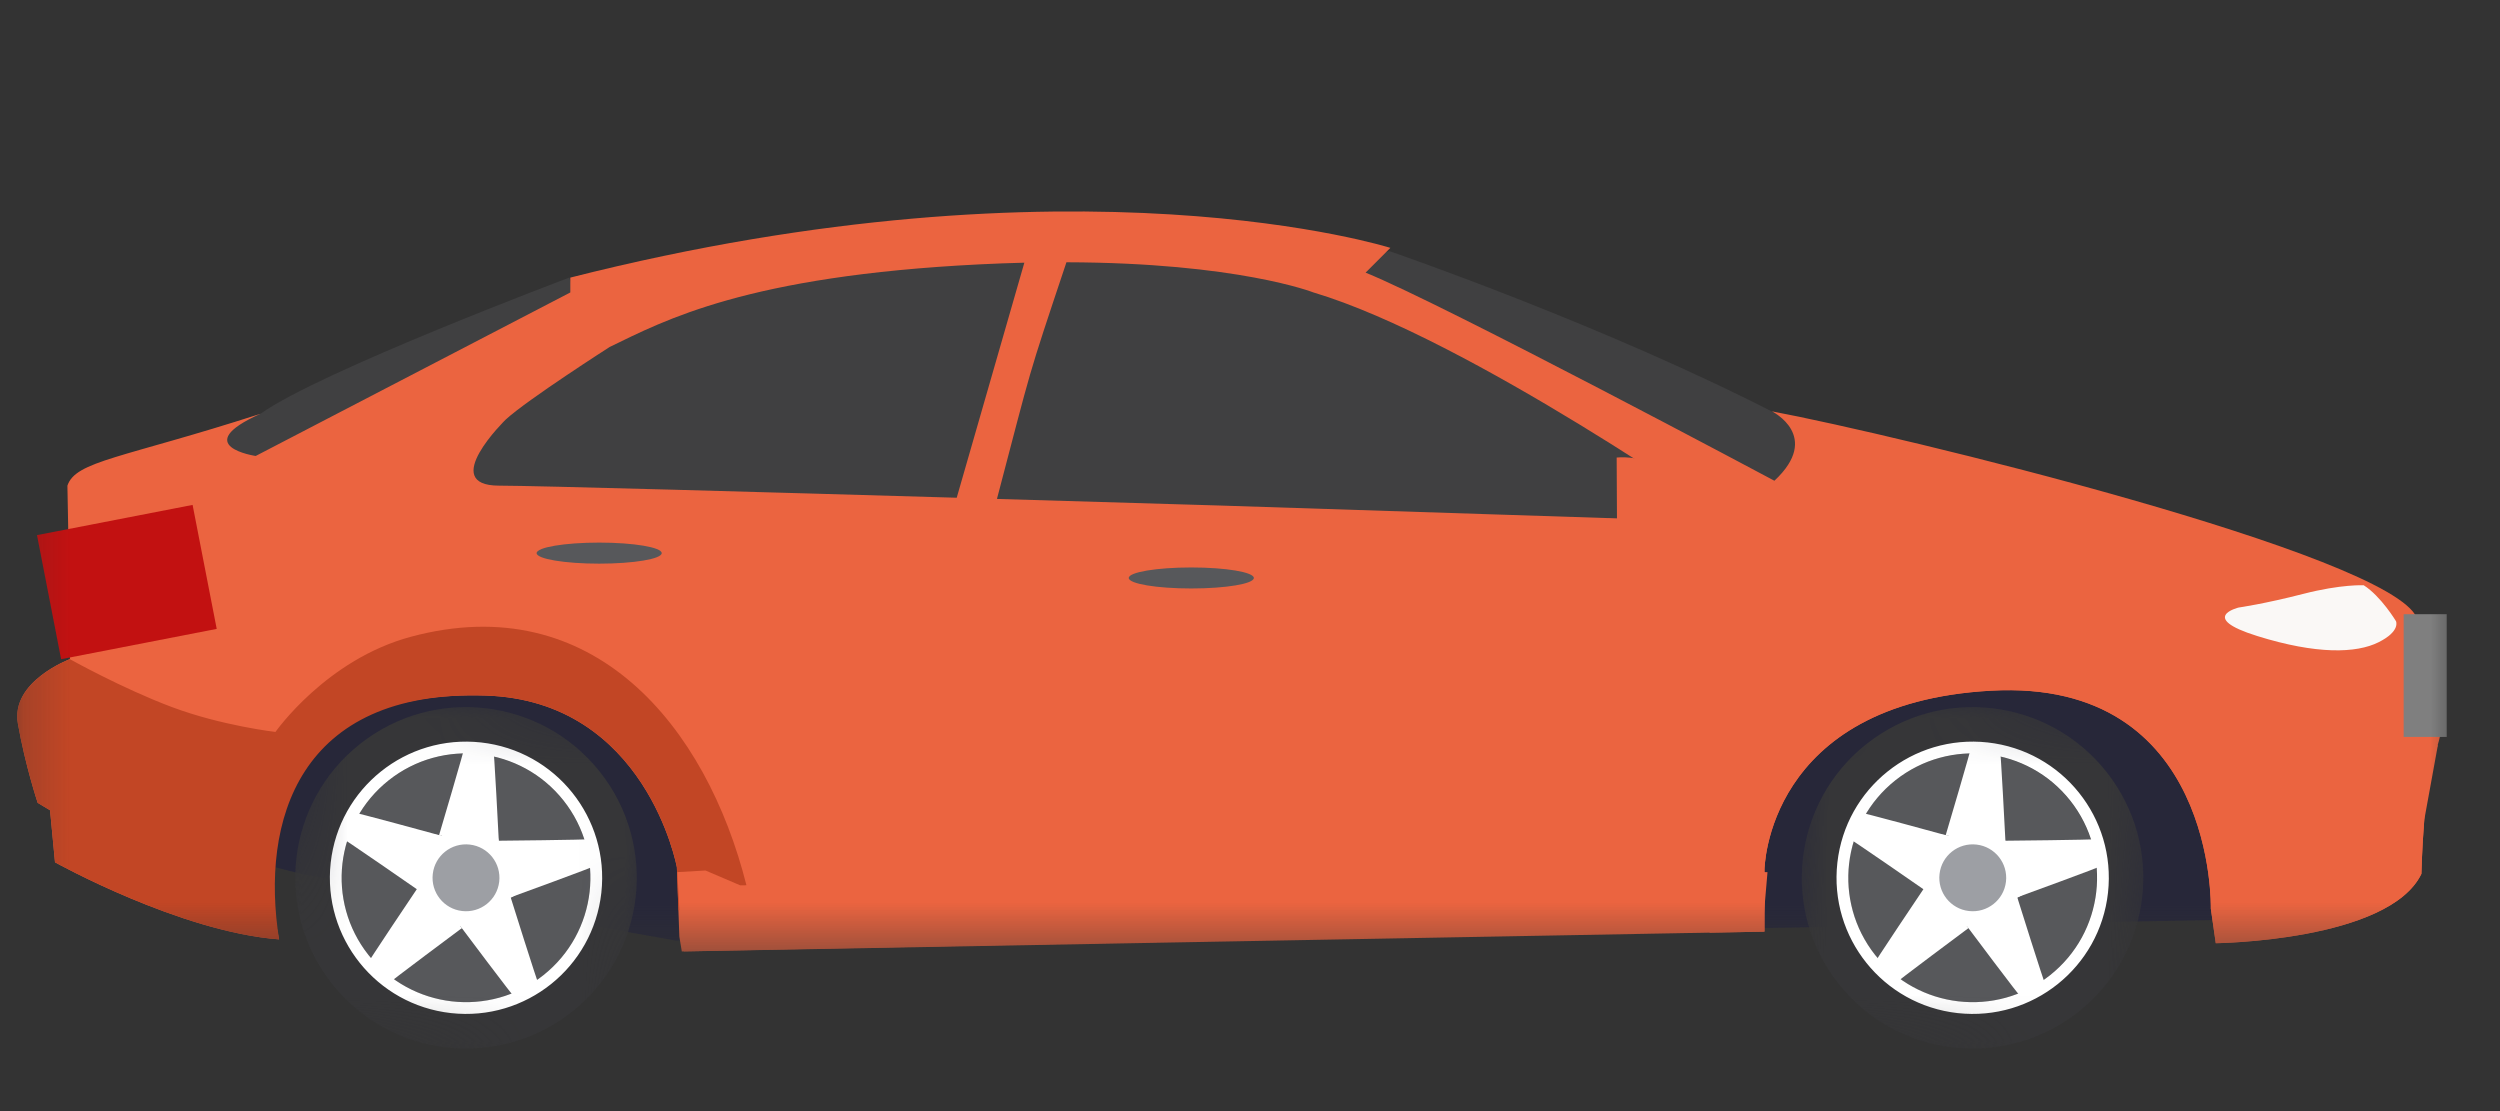 <svg fill="none" height="24" viewBox="0 0 54 24" width="54" xmlns="http://www.w3.org/2000/svg">
    <rect x="0" y="0" width="54" height="24" fill="#333333" stroke="none"/>
    <mask style="mask-type:luminance" height="21" id="mask0_499_680" maskUnits="userSpaceOnUse" width="54"
        x="0" y="0">
        <path d="M0.189 0H53.19V20.611H0.189V0Z" fill="white" />
    </mask>
    <g mask="url(#mask0_499_680)">
        <path
            d="M46.348 12.328L49.987 15.195L49.559 18.131L47.995 19.87L38.286 20.043L14.597 20.317L6.534 18.883L5.464 18.61L7.604 13.352L14.525 11.508L46.348 12.328Z"
            fill="#272739" />
        <path
            d="M30.01 5.424C30.019 5.427 34.701 7.034 38.479 8.995C38.479 8.995 39.713 9.937 39.392 10.614L38.215 11.471L28.368 6.316L29.261 5.655L30.01 5.424Z"
            fill="#404041" />
        <path
            d="M12.296 5.996C12.296 5.996 6.892 8.029 5.625 8.939L4.394 9.332L4.18 10.045L5.268 10.83L12.511 6.692L12.296 5.996Z"
            fill="#404041" />
        <path
            d="M52.615 16.217C53.004 15.085 52.592 14.26 52.202 13.343C51.619 11.969 40.933 9.383 38.273 8.885C38.273 8.885 39.36 9.42 38.327 10.384C38.327 10.384 31.209 6.584 29.497 5.889L30.032 5.354C30.032 5.354 23.289 3.213 12.319 5.996V6.317L5.523 9.849C5.523 9.849 4.072 9.635 5.624 8.939C2.638 9.9 1.633 9.955 1.456 10.491L1.51 13.381V14.237C1.51 14.237 0.225 14.718 0.386 15.628C0.546 16.538 0.814 17.341 0.814 17.341L1.081 17.501L1.188 18.625C1.188 18.625 3.887 20.129 6.028 20.29C5.447 17.579 6.442 14.898 10.483 15.023C13.962 15.13 14.62 18.732 14.62 18.732L14.674 20.231L14.727 20.552L38.113 20.123V19.107V18.786C38.113 18.786 38.139 15.186 43.009 14.918C47.879 14.651 47.753 19.624 47.753 19.624L47.86 20.373C47.86 20.373 51.602 20.327 52.302 18.875C52.302 18.875 52.347 16.859 52.615 16.217Z"
            fill="#EB6440" />
        <path
            d="M36.929 20.146L38.113 20.124V19.108V18.787C38.113 18.787 38.14 15.187 43.009 14.919C47.879 14.651 47.754 19.625 47.754 19.625L47.861 20.374C47.861 20.374 51.603 20.328 52.303 18.875C52.303 18.875 52.315 18.316 52.366 17.693L49.179 18.154C49.179 18.154 48.682 16.659 47.162 15.251C44.266 12.568 39.562 13.291 37.412 16.816C36.853 17.733 36.607 19.41 36.607 19.41C36.607 19.41 36.715 19.703 36.929 20.146Z"
            fill="#EB6440" />
        <path
            d="M1.51 14.238C1.51 14.238 0.225 14.719 0.386 15.629C0.546 16.539 0.814 17.342 0.814 17.342L1.081 17.502L1.188 18.626C1.188 18.626 3.887 20.13 6.028 20.291C5.626 17.737 6.442 14.899 10.483 15.024C13.962 15.131 14.621 18.733 14.621 18.733L14.654 19.667C15.556 19.35 16.124 19.125 16.124 19.125C15.258 15.682 12.811 12.697 8.879 13.753C7.045 14.244 5.95 15.81 5.95 15.81C5.95 15.81 4.787 15.675 3.714 15.273C2.64 14.87 1.51 14.238 1.51 14.238Z"
            fill="#C24625" />
        <path
            d="M38.178 18.839L38.071 20.087L14.775 20.55L14.703 20.23L14.632 18.838L15.239 18.803L15.988 19.123L36.822 19.088L37.036 18.803L38.178 18.839Z"
            fill="#EB6440" />
        <path
            d="M52.661 16.08L52.367 17.693C52.367 17.693 49.501 18.296 49.18 18.154L49.412 16.764C49.412 16.764 52.304 16.579 52.661 16.08Z"
            fill="#EB6440" />
        <path
            d="M51.753 13.417C51.753 13.417 51.432 12.882 51.057 12.642C51.057 12.642 50.575 12.615 49.746 12.829C48.916 13.043 48.354 13.123 48.354 13.123C48.354 13.123 47.472 13.337 48.756 13.738C50.04 14.139 50.897 14.113 51.378 13.872C51.859 13.631 51.753 13.417 51.753 13.417Z"
            fill="#FAF8F6" />
        <path
            d="M37.358 11.276L26.335 10.919C26.335 10.919 24.214 10.855 21.534 10.777C22.309 7.832 22.163 8.274 23.035 5.665C26.736 5.675 28.368 6.316 28.368 6.316C31.722 7.315 37.358 11.276 37.358 11.276ZM21.162 5.71C16.131 5.96 14.348 6.923 13.17 7.494C13.17 7.494 11.387 8.635 10.923 9.063C10.923 9.063 9.46 10.49 10.78 10.49C11.537 10.49 16.535 10.631 20.665 10.751L22.126 5.674C21.817 5.682 21.496 5.693 21.162 5.71Z"
            fill="#404041" />
        <path
            d="M24.381 12.484C24.381 12.61 24.985 12.711 25.732 12.711C26.478 12.711 27.083 12.61 27.083 12.484C27.083 12.359 26.478 12.257 25.732 12.257C24.985 12.257 24.381 12.359 24.381 12.484Z"
            fill="#57585B" />
        <path
            d="M11.591 11.948C11.591 12.073 12.196 12.175 12.942 12.175C13.688 12.175 14.293 12.073 14.293 11.948C14.293 11.822 13.688 11.72 12.942 11.72C12.196 11.72 11.591 11.822 11.591 11.948Z"
            fill="#57585B" />
        <path
            d="M1.476 11.482C1.208 12.16 1.522 13.416 1.522 13.416C1.843 13.487 3.164 13.664 3.538 13.414C4.088 13.048 4.272 11.842 3.577 11.645C3.053 11.498 2.128 11.48 1.702 11.48C1.562 11.48 1.476 11.482 1.476 11.482ZM0.799 11.559L1.32 14.238L4.681 13.584L4.16 10.906L0.799 11.559Z"
            fill="#C21111" />
        <path
            d="M34.929 11.697C35.406 11.831 37.349 11.706 37.462 11.297C37.579 10.869 35.892 9.791 34.92 9.883L34.929 11.697Z"
            fill="#EB6440" />
        <path
            d="M51.936 13.752C51.919 14.415 52.075 15.91 52.313 15.914C52.551 15.918 52.737 15.777 52.742 15.709C52.849 14.049 52.178 13.298 52.178 13.298C52.178 13.298 52.145 13.267 52.102 13.267C52.035 13.267 51.947 13.345 51.936 13.752ZM51.919 13.267V15.918H52.849V13.267H51.919Z"
            fill="#7F7F7F" />
    </g>
    <mask style="mask-type:luminance" height="10" id="mask1_499_680" maskUnits="userSpaceOnUse" width="10"
        x="5" y="14">
        <path d="M6.644 14.684L14.345 15.536L13.492 23.238L5.791 22.385L6.644 14.684Z"
            fill="white" />
    </mask>
    <g mask="url(#mask1_499_680)">
        <path
            d="M10.364 16.193C8.827 16.015 7.436 17.117 7.258 18.655C7.08 20.193 8.182 21.583 9.72 21.761C11.257 21.939 12.648 20.837 12.826 19.299C13.004 17.762 11.902 16.371 10.364 16.193Z"
            fill="#57585B" />
        <path
            d="M10.37 16.21L9.545 18.047L7.543 17.821L9.035 19.174L8.202 21.008L9.95 20.007L11.437 21.366L11.025 19.395L12.776 18.401L10.774 18.183L10.37 16.21Z"
            fill="white" />
        <path
            d="M12.357 21.852C13.953 20.587 14.222 18.267 12.957 16.671C11.691 15.074 9.371 14.806 7.775 16.071C6.178 17.336 5.91 19.656 7.175 21.253C8.44 22.849 10.76 23.117 12.357 21.852ZM8.397 16.856C9.56 15.934 11.25 16.13 12.171 17.293C13.093 18.456 12.897 20.145 11.735 21.067C10.572 21.989 8.882 21.793 7.96 20.63C7.039 19.467 7.234 17.777 8.397 16.856Z"
            fill="#363638" />
        <path
            d="M10.148 18.243C10.545 18.289 10.829 18.647 10.783 19.044C10.737 19.44 10.379 19.724 9.982 19.678C9.586 19.633 9.302 19.274 9.348 18.878C9.393 18.481 9.752 18.197 10.148 18.243Z"
            fill="#9D9FA4" />
        <path
            d="M12.172 17.291C13.093 18.454 12.898 20.144 11.735 21.066C10.572 21.987 8.882 21.792 7.96 20.629C7.039 19.466 7.234 17.776 8.397 16.854C9.56 15.933 11.25 16.128 12.172 17.291ZM12.989 19.283C13.167 17.669 12.004 16.216 10.39 16.037C8.775 15.859 7.322 17.022 7.143 18.636C6.965 20.251 8.128 21.704 9.743 21.883C11.357 22.061 12.81 20.898 12.989 19.283Z"
            fill="white" />
        <path
            d="M10.653 16.156C10.668 16.082 10.775 18.182 10.775 18.182L9.484 18.039C9.484 18.039 10.048 16.139 10.047 16.079C10.047 16.019 10.653 16.156 10.653 16.156Z"
            fill="white" />
        <path
            d="M12.832 18.707C12.905 18.7 10.989 19.397 10.989 19.397L10.754 18.16C10.754 18.16 12.676 18.142 12.731 18.125C12.786 18.107 12.832 18.707 12.832 18.707Z"
            fill="white" />
        <path
            d="M11.11 21.531C11.137 21.599 9.916 19.968 9.916 19.968L11.031 19.385C11.031 19.385 11.605 21.218 11.638 21.266C11.67 21.314 11.11 21.531 11.11 21.531Z"
            fill="white" />
        <path
            d="M7.92 20.85C7.863 20.9 9.034 19.16 9.034 19.16L9.979 20.045C9.979 20.045 8.393 21.225 8.357 21.273C8.322 21.321 7.92 20.85 7.92 20.85Z"
            fill="white" />
        <path
            d="M7.623 17.548C7.558 17.511 9.555 18.058 9.555 18.058L9.024 19.221C9.024 19.221 7.421 18.108 7.365 18.09C7.309 18.072 7.623 17.548 7.623 17.548Z"
            fill="white" />
    </g>
    <mask style="mask-type:luminance" height="10" id="mask2_499_680" maskUnits="userSpaceOnUse" width="9"
        x="38" y="14">
        <path d="M39.19 14.684L46.892 15.536L46.039 23.238L38.338 22.385L39.19 14.684Z"
            fill="white" />
    </mask>
    <g mask="url(#mask2_499_680)">
        <path
            d="M42.91 16.194C41.373 16.016 39.981 17.119 39.803 18.657C39.626 20.194 40.728 21.585 42.266 21.763C43.803 21.941 45.194 20.839 45.372 19.301C45.55 17.763 44.448 16.372 42.91 16.194Z"
            fill="#57585B" />
        <path
            d="M42.912 16.21L42.087 18.047L40.086 17.821L41.577 19.174L40.744 21.008L42.492 20.007L43.979 21.366L43.567 19.395L45.318 18.401L43.316 18.183L42.912 16.21Z"
            fill="white" />
        <path
            d="M44.898 21.852C46.494 20.587 46.763 18.267 45.498 16.671C44.232 15.074 41.912 14.806 40.316 16.071C38.719 17.336 38.451 19.656 39.716 21.253C40.981 22.849 43.301 23.117 44.898 21.852ZM40.938 16.856C42.101 15.934 43.791 16.13 44.712 17.293C45.634 18.456 45.438 20.145 44.276 21.067C43.113 21.989 41.423 21.793 40.501 20.63C39.58 19.467 39.775 17.777 40.938 16.856Z"
            fill="#363638" />
        <path
            d="M42.694 18.243C43.091 18.289 43.375 18.647 43.329 19.044C43.283 19.44 42.924 19.724 42.528 19.678C42.132 19.633 41.848 19.274 41.894 18.878C41.939 18.481 42.298 18.197 42.694 18.243Z"
            fill="#9D9FA4" />
        <path
            d="M44.716 17.291C45.637 18.454 45.441 20.144 44.279 21.066C43.116 21.987 41.426 21.792 40.504 20.629C39.583 19.466 39.778 17.776 40.941 16.854C42.104 15.933 43.794 16.128 44.716 17.291ZM45.533 19.283C45.711 17.669 44.548 16.216 42.934 16.037C41.319 15.859 39.866 17.022 39.687 18.636C39.508 20.251 40.672 21.704 42.286 21.883C43.901 22.061 45.354 20.898 45.533 19.283Z"
            fill="white" />
        <path
            d="M43.196 16.157C43.211 16.083 43.318 18.183 43.318 18.183L42.027 18.04C42.027 18.04 42.591 16.14 42.59 16.08C42.59 16.021 43.196 16.157 43.196 16.157Z"
            fill="white" />
        <path
            d="M45.373 18.707C45.446 18.7 43.53 19.397 43.53 19.397L43.295 18.16C43.295 18.16 45.217 18.142 45.272 18.125C45.327 18.107 45.373 18.707 45.373 18.707Z"
            fill="white" />
        <path
            d="M43.653 21.533C43.68 21.601 42.459 19.969 42.459 19.969L43.574 19.386C43.574 19.386 44.148 21.22 44.181 21.267C44.213 21.315 43.653 21.533 43.653 21.533Z"
            fill="white" />
        <path
            d="M40.463 20.85C40.406 20.9 41.577 19.16 41.577 19.16L42.522 20.045C42.522 20.045 40.936 21.225 40.9 21.273C40.865 21.321 40.463 20.85 40.463 20.85Z"
            fill="white" />
        <path
            d="M40.166 17.549C40.101 17.512 42.097 18.059 42.097 18.059L41.567 19.222C41.567 19.222 39.964 18.109 39.908 18.091C39.852 18.073 40.166 17.549 40.166 17.549Z"
            fill="white" />
    </g>
</svg>
